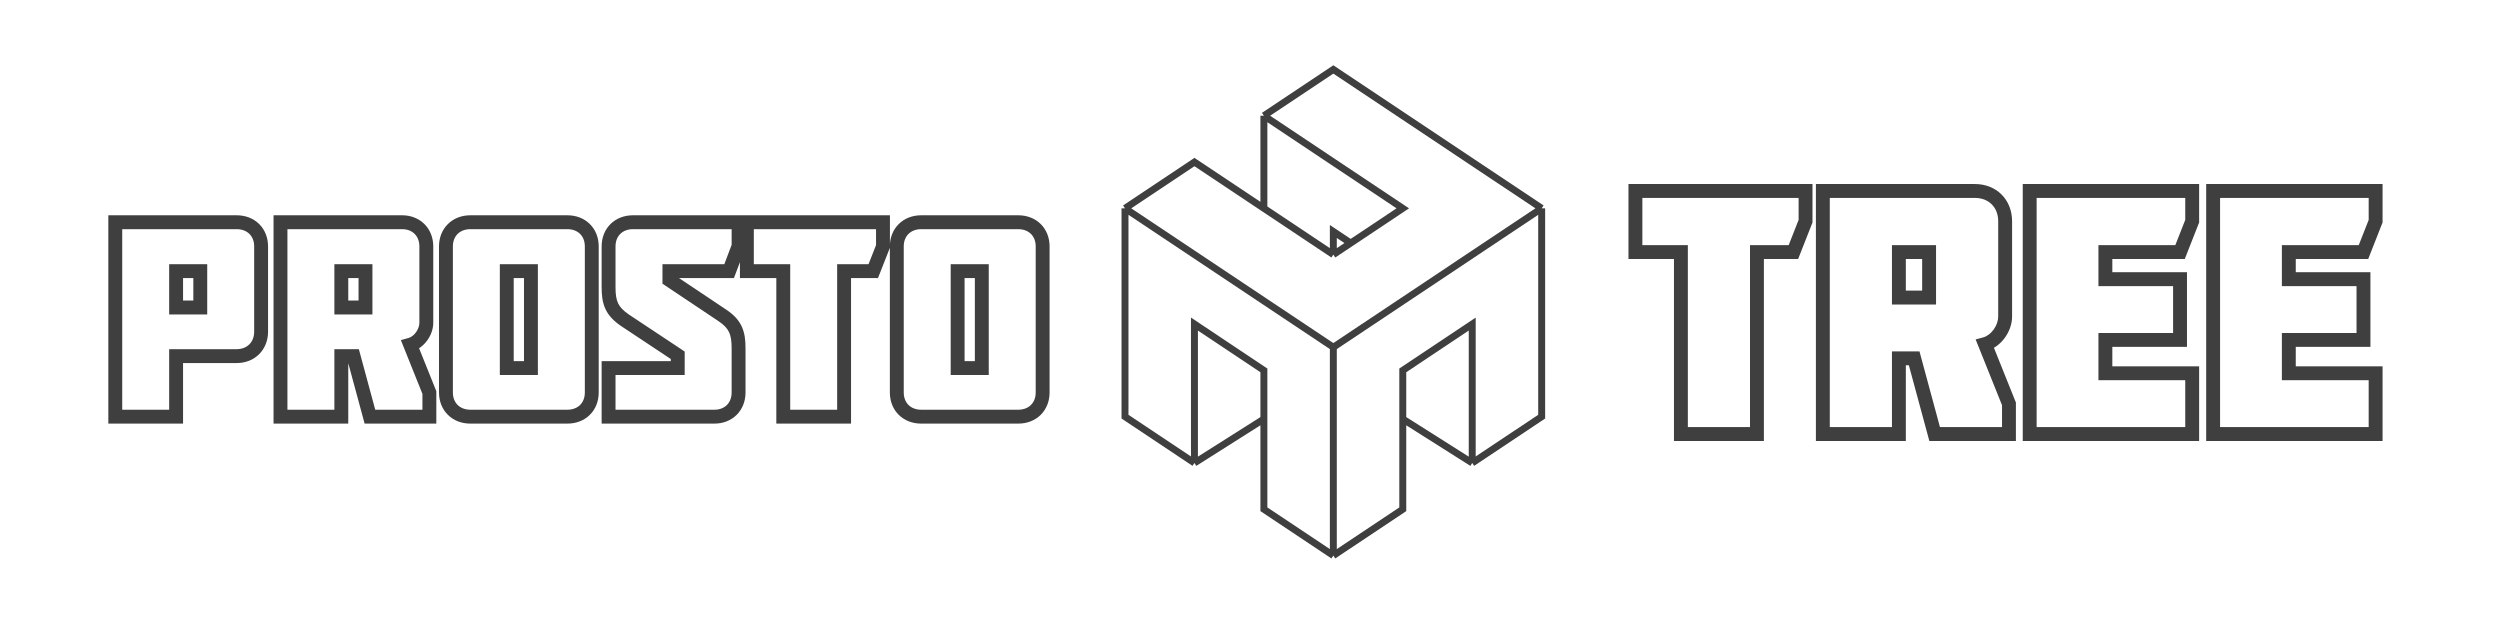 <svg width="72" height="18" viewBox="0 0 72 18" fill="none" xmlns="http://www.w3.org/2000/svg">
<path d="M5.072 7.808V7.608H4.872V7.808H5.072ZM5.768 7.808H5.968V7.608H5.768V7.808ZM5.768 8.856V9.056H5.968V8.856H5.768ZM5.072 8.856H4.872V9.056H5.072V8.856ZM3.32 6.4V6.2H3.12V6.4H3.32ZM3.32 12H3.12V12.2H3.32V12ZM5.072 12V12.2H5.272V12H5.072ZM5.072 10.256V10.056H4.872V10.256H5.072ZM5.072 8.008H5.768V7.608H5.072V8.008ZM5.568 7.808V8.856H5.968V7.808H5.568ZM5.768 8.656H5.072V9.056H5.768V8.656ZM5.272 8.856V7.808H4.872V8.856H5.272ZM6.816 10.456C7.073 10.456 7.301 10.364 7.466 10.198C7.63 10.032 7.72 9.804 7.72 9.552H7.32C7.32 9.708 7.266 9.832 7.182 9.916C7.099 10 6.975 10.056 6.816 10.056V10.456ZM7.72 9.552V7.096H7.32V9.552H7.72ZM7.72 7.096C7.72 6.844 7.63 6.617 7.465 6.453C7.3 6.289 7.071 6.2 6.816 6.2V6.6C6.977 6.6 7.1 6.655 7.183 6.737C7.266 6.819 7.32 6.94 7.32 7.096H7.72ZM6.816 6.2H3.32V6.6H6.816V6.2ZM3.12 6.4V12H3.52V6.4H3.12ZM3.32 12.2H5.072V11.8H3.32V12.2ZM5.272 12V10.256H4.872V12H5.272ZM5.072 10.456H6.816V10.056H5.072V10.456ZM10.526 7.808H10.726V7.608H10.526V7.808ZM10.526 8.856V9.056H10.726V8.856H10.526ZM9.83 8.856H9.63V9.056H9.83V8.856ZM9.83 7.808V7.608H9.63V7.808H9.83ZM8.078 6.4V6.2H7.878V6.4H8.078ZM8.078 12H7.878V12.2H8.078V12ZM9.83 12V12.2H10.03V12H9.83ZM9.83 10.256V10.056H9.63V10.256H9.83ZM10.182 10.256L10.375 10.204L10.335 10.056H10.182V10.256ZM10.654 12L10.461 12.052L10.501 12.2H10.654V12ZM12.366 12V12.2H12.566V12H12.366ZM12.366 11.304H12.566V11.265L12.551 11.229L12.366 11.304ZM11.814 9.928L11.761 9.735L11.545 9.794L11.628 10.002L11.814 9.928ZM10.326 7.808V8.856H10.726V7.808H10.326ZM10.526 8.656H9.83V9.056H10.526V8.656ZM10.03 8.856V7.808H9.63V8.856H10.03ZM9.83 8.008H10.526V7.608H9.83V8.008ZM7.878 6.4V12H8.278V6.4H7.878ZM8.078 12.2H9.83V11.8H8.078V12.2ZM10.03 12V10.256H9.63V12H10.03ZM9.83 10.456H10.182V10.056H9.83V10.456ZM9.989 10.308L10.461 12.052L10.847 11.948L10.375 10.204L9.989 10.308ZM10.654 12.2H12.366V11.8H10.654V12.2ZM12.566 12V11.304H12.166V12H12.566ZM12.551 11.229L11.999 9.854L11.628 10.002L12.18 11.379L12.551 11.229ZM11.866 10.121C12.052 10.07 12.204 9.945 12.307 9.8C12.411 9.656 12.478 9.476 12.478 9.296H12.078C12.078 9.38 12.045 9.48 11.982 9.568C11.92 9.655 11.839 9.714 11.761 9.735L11.866 10.121ZM12.478 9.296V7.096H12.078V9.296H12.478ZM12.478 7.096C12.478 6.844 12.388 6.617 12.224 6.454C12.06 6.29 11.834 6.2 11.582 6.2V6.6C11.738 6.6 11.859 6.654 11.941 6.736C12.024 6.819 12.078 6.94 12.078 7.096H12.478ZM11.582 6.2H8.078V6.6H11.582V6.2ZM15.291 7.808H15.491V7.608H15.291V7.808ZM15.291 10.6V10.8H15.491V10.6H15.291ZM14.595 10.6H14.395V10.8H14.595V10.6ZM14.595 7.808V7.608H14.395V7.808H14.595ZM15.091 7.808V10.6H15.491V7.808H15.091ZM15.291 10.4H14.595V10.8H15.291V10.4ZM14.795 10.6V7.808H14.395V10.6H14.795ZM14.595 8.008H15.291V7.608H14.595V8.008ZM16.339 12.2C16.595 12.2 16.823 12.111 16.988 11.947C17.154 11.783 17.243 11.556 17.243 11.304H16.843C16.843 11.46 16.789 11.581 16.707 11.663C16.624 11.745 16.5 11.8 16.339 11.8V12.2ZM17.243 11.304V7.096H16.843V11.304H17.243ZM17.243 7.096C17.243 6.844 17.154 6.617 16.988 6.453C16.823 6.289 16.595 6.2 16.339 6.2V6.6C16.5 6.6 16.624 6.655 16.707 6.737C16.789 6.819 16.843 6.94 16.843 7.096H17.243ZM16.339 6.2H13.547V6.6H16.339V6.2ZM13.547 6.2C13.292 6.2 13.064 6.289 12.899 6.453C12.733 6.617 12.643 6.844 12.643 7.096H13.043C13.043 6.94 13.098 6.819 13.18 6.737C13.263 6.655 13.387 6.6 13.547 6.6V6.2ZM12.643 7.096V11.304H13.043V7.096H12.643ZM12.643 11.304C12.643 11.556 12.733 11.783 12.899 11.947C13.064 12.111 13.292 12.2 13.547 12.2V11.8C13.387 11.8 13.263 11.745 13.18 11.663C13.098 11.581 13.043 11.46 13.043 11.304H12.643ZM13.547 12.2H16.339V11.8H13.547V12.2ZM17.999 9.224L17.886 9.389L17.889 9.391L17.999 9.224ZM19.519 10.232H19.719V10.125L19.63 10.065L19.519 10.232ZM19.519 10.6V10.8H19.719V10.6H19.519ZM17.527 10.6V10.4H17.327V10.6H17.527ZM17.527 12H17.327V12.2H17.527V12ZM20.799 9.08L20.688 9.246L20.688 9.246L20.799 9.08ZM19.279 8.064H19.079V8.171L19.168 8.23L19.279 8.064ZM19.279 7.808V7.608H19.079V7.808H19.279ZM20.999 7.808V8.008H21.137L21.186 7.879L20.999 7.808ZM21.271 7.088L21.458 7.159L21.471 7.125V7.088H21.271ZM21.271 6.4H21.471V6.2H21.271V6.4ZM17.889 9.391L19.409 10.399L19.63 10.065L18.11 9.057L17.889 9.391ZM19.319 10.232V10.6H19.719V10.232H19.319ZM19.519 10.4H17.527V10.8H19.519V10.4ZM17.327 10.6V12H17.727V10.6H17.327ZM17.527 12.2H20.575V11.8H17.527V12.2ZM20.575 12.2C20.828 12.2 21.054 12.11 21.218 11.946C21.381 11.783 21.471 11.556 21.471 11.304H21.071C21.071 11.46 21.017 11.581 20.935 11.664C20.852 11.746 20.731 11.8 20.575 11.8V12.2ZM21.471 11.304V10.032H21.071V11.304H21.471ZM21.471 10.032C21.471 9.798 21.449 9.589 21.36 9.399C21.27 9.206 21.122 9.055 20.91 8.914L20.688 9.246C20.861 9.361 20.948 9.462 20.998 9.569C21.049 9.679 21.071 9.818 21.071 10.032H21.471ZM20.91 8.914L19.39 7.898L19.168 8.23L20.688 9.246L20.91 8.914ZM19.479 8.064V7.808H19.079V8.064H19.479ZM19.279 8.008H20.999V7.608H19.279V8.008ZM21.186 7.879L21.458 7.159L21.084 7.017L20.812 7.737L21.186 7.879ZM21.471 7.088V6.4H21.071V7.088H21.471ZM21.271 6.2H18.231V6.6H21.271V6.2ZM18.231 6.2C17.976 6.2 17.747 6.289 17.582 6.453C17.417 6.617 17.327 6.844 17.327 7.096H17.727C17.727 6.94 17.781 6.819 17.864 6.737C17.947 6.655 18.07 6.6 18.231 6.6V6.2ZM17.327 7.096V8.272H17.727V7.096H17.327ZM17.327 8.272C17.327 8.506 17.349 8.713 17.438 8.902C17.528 9.094 17.676 9.245 17.886 9.389L18.113 9.059C17.938 8.939 17.85 8.838 17.8 8.732C17.749 8.623 17.727 8.486 17.727 8.272H17.327ZM22.558 7.808H22.758V7.608H22.558V7.808ZM22.558 12H22.358V12.2H22.558V12ZM24.31 12V12.2H24.51V12H24.31ZM24.31 7.808V7.608H24.11V7.808H24.31ZM25.15 7.808V8.008H25.286L25.336 7.881L25.15 7.808ZM25.43 7.096L25.616 7.169L25.63 7.134V7.096H25.43ZM25.43 6.4H25.63V6.2H25.43V6.4ZM21.51 6.4V6.2H21.31V6.4H21.51ZM21.51 7.808H21.31V8.008H21.51V7.808ZM22.358 7.808V12H22.758V7.808H22.358ZM22.558 12.2H24.31V11.8H22.558V12.2ZM24.51 12V7.808H24.11V12H24.51ZM24.31 8.008H25.15V7.608H24.31V8.008ZM25.336 7.881L25.616 7.169L25.244 7.023L24.964 7.735L25.336 7.881ZM25.63 7.096V6.4H25.23V7.096H25.63ZM25.43 6.2H21.51V6.6H25.43V6.2ZM21.31 6.4V7.808H21.71V6.4H21.31ZM21.51 8.008H22.558V7.608H21.51V8.008ZM28.276 7.808H28.476V7.608H28.276V7.808ZM28.276 10.6V10.8H28.476V10.6H28.276ZM27.58 10.6H27.38V10.8H27.58V10.6ZM27.58 7.808V7.608H27.38V7.808H27.58ZM28.076 7.808V10.6H28.476V7.808H28.076ZM28.276 10.4H27.58V10.8H28.276V10.4ZM27.78 10.6V7.808H27.38V10.6H27.78ZM27.58 8.008H28.276V7.608H27.58V8.008ZM29.324 12.2C29.579 12.2 29.808 12.111 29.973 11.947C30.138 11.783 30.228 11.556 30.228 11.304H29.828C29.828 11.46 29.774 11.581 29.691 11.663C29.608 11.745 29.485 11.8 29.324 11.8V12.2ZM30.228 11.304V7.096H29.828V11.304H30.228ZM30.228 7.096C30.228 6.844 30.138 6.617 29.973 6.453C29.808 6.289 29.579 6.2 29.324 6.2V6.6C29.485 6.6 29.608 6.655 29.691 6.737C29.774 6.819 29.828 6.94 29.828 7.096H30.228ZM29.324 6.2H26.532V6.6H29.324V6.2ZM26.532 6.2C26.276 6.2 26.048 6.289 25.883 6.453C25.718 6.617 25.628 6.844 25.628 7.096H26.028C26.028 6.94 26.082 6.819 26.165 6.737C26.247 6.655 26.371 6.6 26.532 6.6V6.2ZM25.628 7.096V11.304H26.028V7.096H25.628ZM25.628 11.304C25.628 11.556 25.718 11.783 25.883 11.947C26.048 12.111 26.276 12.2 26.532 12.2V11.8C26.371 11.8 26.247 11.745 26.165 11.663C26.082 11.581 26.028 11.46 26.028 11.304H25.628ZM26.532 12.2H29.324V11.8H26.532V12.2Z" fill="#3F3F3F"/>
<path d="M48.41 7.26H48.61V7.06H48.41V7.26ZM48.41 12.5H48.21V12.7H48.41V12.5ZM50.6 12.5V12.7H50.8V12.5H50.6ZM50.6 7.26V7.06H50.4V7.26H50.6ZM51.65 7.26V7.46H51.786L51.836 7.333L51.65 7.26ZM52 6.37L52.186 6.443L52.2 6.408V6.37H52ZM52 5.5H52.2V5.3H52V5.5ZM47.1 5.5V5.3H46.9V5.5H47.1ZM47.1 7.26H46.9V7.46H47.1V7.26ZM48.21 7.26V12.5H48.61V7.26H48.21ZM48.41 12.7H50.6V12.3H48.41V12.7ZM50.8 12.5V7.26H50.4V12.5H50.8ZM50.6 7.46H51.65V7.06H50.6V7.46ZM51.836 7.333L52.186 6.443L51.814 6.297L51.464 7.187L51.836 7.333ZM52.2 6.37V5.5H51.8V6.37H52.2ZM52 5.3H47.1V5.7H52V5.3ZM46.9 5.5V7.26H47.3V5.5H46.9ZM47.1 7.46H48.41V7.06H47.1V7.46ZM55.558 7.26H55.758V7.06H55.558V7.26ZM55.558 8.57V8.77H55.758V8.57H55.558ZM54.688 8.57H54.488V8.77H54.688V8.57ZM54.688 7.26V7.06H54.488V7.26H54.688ZM52.498 5.5V5.3H52.298V5.5H52.498ZM52.498 12.5H52.298V12.7H52.498V12.5ZM54.688 12.5V12.7H54.888V12.5H54.688ZM54.688 10.32V10.12H54.488V10.32H54.688ZM55.128 10.32L55.321 10.268L55.281 10.12H55.128V10.32ZM55.718 12.5L55.525 12.552L55.565 12.7H55.718V12.5ZM57.858 12.5V12.7H58.058V12.5H57.858ZM57.858 11.63H58.058V11.591L58.043 11.556L57.858 11.63ZM57.168 9.91L57.115 9.717L56.898 9.776L56.982 9.984L57.168 9.91ZM55.358 7.26V8.57H55.758V7.26H55.358ZM55.558 8.37H54.688V8.77H55.558V8.37ZM54.888 8.57V7.26H54.488V8.57H54.888ZM54.688 7.46H55.558V7.06H54.688V7.46ZM52.298 5.5V12.5H52.698V5.5H52.298ZM52.498 12.7H54.688V12.3H52.498V12.7ZM54.888 12.5V10.32H54.488V12.5H54.888ZM54.688 10.52H55.128V10.12H54.688V10.52ZM54.935 10.372L55.525 12.552L55.911 12.448L55.321 10.268L54.935 10.372ZM55.718 12.7H57.858V12.3H55.718V12.7ZM58.058 12.5V11.63H57.658V12.5H58.058ZM58.043 11.556L57.353 9.836L56.982 9.984L57.672 11.704L58.043 11.556ZM57.22 10.103C57.439 10.043 57.62 9.895 57.744 9.721C57.868 9.548 57.948 9.333 57.948 9.12H57.548C57.548 9.237 57.502 9.372 57.419 9.489C57.335 9.605 57.226 9.687 57.115 9.717L57.22 10.103ZM57.948 9.12V6.37H57.548V9.12H57.948ZM57.948 6.37C57.948 6.067 57.84 5.797 57.645 5.602C57.451 5.408 57.181 5.3 56.878 5.3V5.7C57.084 5.7 57.249 5.772 57.362 5.885C57.475 5.998 57.548 6.163 57.548 6.37H57.948ZM56.878 5.3H52.498V5.7H56.878V5.3ZM63.135 12.5V12.7H63.335V12.5H63.135ZM63.135 10.75H63.335V10.55H63.135V10.75ZM60.635 10.75H60.435V10.95H60.635V10.75ZM60.635 9.79V9.59H60.435V9.79H60.635ZM62.785 9.79V9.99H62.985V9.79H62.785ZM62.785 8.04H62.985V7.84H62.785V8.04ZM60.635 8.04H60.435V8.24H60.635V8.04ZM60.635 7.26V7.06H60.435V7.26H60.635ZM62.785 7.26V7.46H62.921L62.971 7.333L62.785 7.26ZM63.135 6.37L63.321 6.443L63.335 6.408V6.37H63.135ZM63.135 5.5H63.335V5.3H63.135V5.5ZM58.455 5.5V5.3H58.255V5.5H58.455ZM58.455 12.5H58.255V12.7H58.455V12.5ZM63.335 12.5V10.75H62.935V12.5H63.335ZM63.135 10.55H60.635V10.95H63.135V10.55ZM60.835 10.75V9.79H60.435V10.75H60.835ZM60.635 9.99H62.785V9.59H60.635V9.99ZM62.985 9.79V8.04H62.585V9.79H62.985ZM62.785 7.84H60.635V8.24H62.785V7.84ZM60.835 8.04V7.26H60.435V8.04H60.835ZM60.635 7.46H62.785V7.06H60.635V7.46ZM62.971 7.333L63.321 6.443L62.949 6.297L62.599 7.187L62.971 7.333ZM63.335 6.37V5.5H62.935V6.37H63.335ZM63.135 5.3H58.455V5.7H63.135V5.3ZM58.255 5.5V12.5H58.655V5.5H58.255ZM58.455 12.7H63.135V12.3H58.455V12.7ZM68.418 12.5V12.7H68.618V12.5H68.418ZM68.418 10.75H68.618V10.55H68.418V10.75ZM65.918 10.75H65.718V10.95H65.918V10.75ZM65.918 9.79V9.59H65.718V9.79H65.918ZM68.068 9.79V9.99H68.268V9.79H68.068ZM68.068 8.04H68.268V7.84H68.068V8.04ZM65.918 8.04H65.718V8.24H65.918V8.04ZM65.918 7.26V7.06H65.718V7.26H65.918ZM68.068 7.26V7.46H68.204L68.254 7.333L68.068 7.26ZM68.418 6.37L68.604 6.443L68.618 6.408V6.37H68.418ZM68.418 5.5H68.618V5.3H68.418V5.5ZM63.738 5.5V5.3H63.538V5.5H63.738ZM63.738 12.5H63.538V12.7H63.738V12.5ZM68.618 12.5V10.75H68.218V12.5H68.618ZM68.418 10.55H65.918V10.95H68.418V10.55ZM66.118 10.75V9.79H65.718V10.75H66.118ZM65.918 9.99H68.068V9.59H65.918V9.99ZM68.268 9.79V8.04H67.868V9.79H68.268ZM68.068 7.84H65.918V8.24H68.068V7.84ZM66.118 8.04V7.26H65.718V8.04H66.118ZM65.918 7.46H68.068V7.06H65.918V7.46ZM68.254 7.333L68.604 6.443L68.232 6.297L67.882 7.187L68.254 7.333ZM68.618 6.37V5.5H68.218V6.37H68.618ZM68.418 5.3H63.738V5.7H68.418V5.3ZM63.538 5.5V12.5H63.938V5.5H63.538ZM63.738 12.7H68.418V12.3H63.738V12.7Z" fill="#3F3F3F"/>
<path d="M32.4 6L34.4 7.333L36.4 8.667L38.4 10M32.4 6V7V8V12L34.4 13.333M32.4 6L34.4 4.667L36.4 6M44.4 6V7V8V12L42.4 13.333M44.4 6L42.4 7.333L40.4 8.667L38.4 10M44.4 6L42.4 4.667L40.4 3.333L38.4 2L36.4 3.333M38.4 16L36.4 14.667V12.067M38.4 16V12V10M38.4 16L40.4 14.667V12.067M34.4 13.333L36.4 12.067M34.4 13.333V9.333L36.4 10.667V12.067M42.4 13.333L40.4 12.067M42.4 13.333V9.333L40.4 10.667V12.067M36.4 3.333L38.4 4.667L40.4 6L38.9 7M36.4 3.333V6M38.4 7.333L38.9 7M38.4 7.333L37.9 7L36.4 6M38.4 7.333L38.4 6.667L38.9 7" stroke="#3F3F3F" stroke-width="0.2"/>
</svg>
